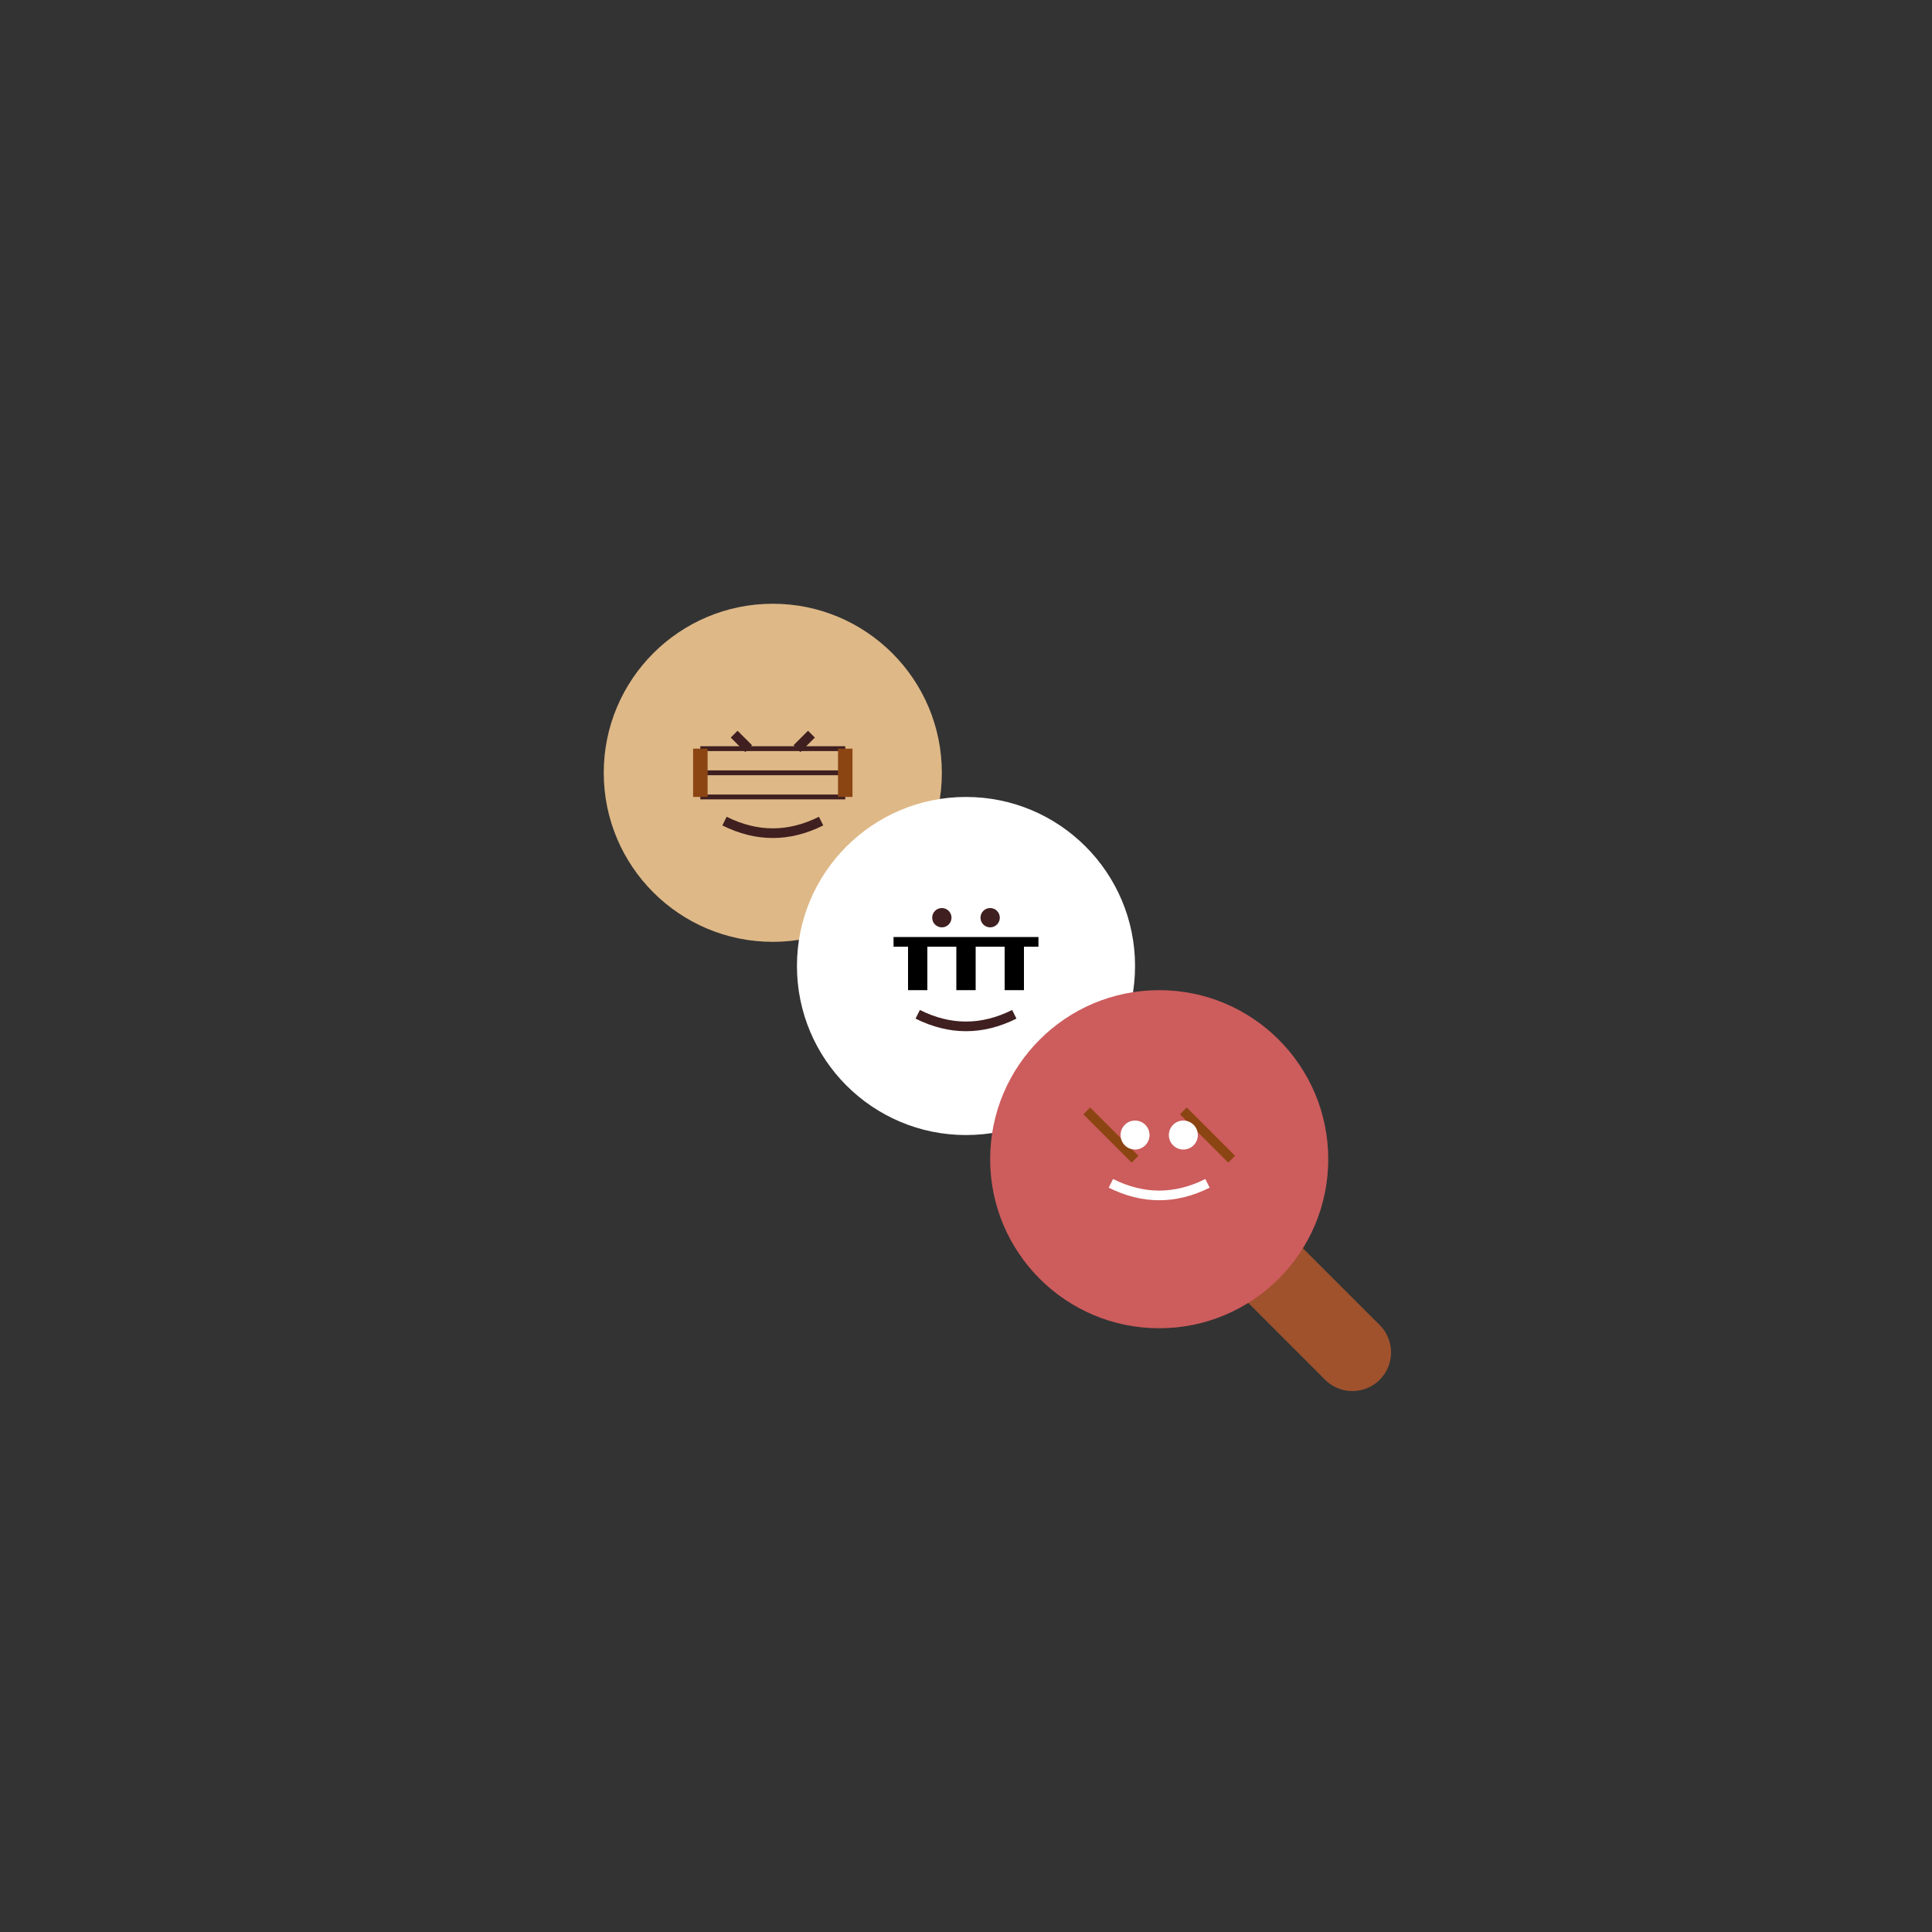 <?xml version="1.0" encoding="UTF-8"?>
<svg width="400" height="400" viewBox="0 0 400 400" fill="none" xmlns="http://www.w3.org/2000/svg">
    <rect x="0" y="0" width="400" height="400" fill="#333333" stroke="none"/>
    <!-- 대각선 막대와 손잡이 -->
    <path d="M160 160 L240 240" stroke="#A0522D" stroke-width="16" stroke-linecap="round"/>
    <path d="M240 240 L280 280" stroke="#A0522D" stroke-width="16" stroke-linecap="round"/>
    
    <!-- 상단 당고 (기타) -->
    <circle cx="160" cy="160" r="35" fill="#DEB887"/>
    <!-- 기타 줄 -->
    <path d="M145 155 L175 155" stroke="#3F1F1F" stroke-width="1"/>
    <path d="M145 160 L175 160" stroke="#3F1F1F" stroke-width="1"/>
    <path d="M145 165 L175 165" stroke="#3F1F1F" stroke-width="1"/>
    <!-- 기타 브릿지 -->
    <path d="M145 155 L145 165" stroke="#8B4513" stroke-width="3"/>
    <path d="M175 155 L175 165" stroke="#8B4513" stroke-width="3"/>
    <!-- 신나는 표정 -->
    <path d="M150 170 Q160 175 170 170" stroke="#3F1F1F" stroke-width="2"/>
    <path d="M155 155 L152 152" stroke="#3F1F1F" stroke-width="2"/>
    <path d="M165 155 L168 152" stroke="#3F1F1F" stroke-width="2"/>

    <!-- 중간 당고 (피아노) -->
    <circle cx="200" cy="200" r="35" fill="#FFFFFF"/>
    <!-- 피아노 건반 -->
    <path d="M185 195 L215 195" stroke="#000000" stroke-width="2"/>
    <path d="M190 195 L190 205" stroke="#000000" stroke-width="4"/>
    <path d="M200 195 L200 205" stroke="#000000" stroke-width="4"/>
    <path d="M210 195 L210 205" stroke="#000000" stroke-width="4"/>
    <!-- 우아한 표정 -->
    <path d="M190 210 Q200 215 210 210" stroke="#3F1F1F" stroke-width="2"/>
    <circle cx="195" cy="190" r="2" fill="#3F1F1F"/>
    <circle cx="205" cy="190" r="2" fill="#3F1F1F"/>

    <!-- 하단 당고 (드럼) -->
    <circle cx="240" cy="240" r="35" fill="#CD5C5C"/>
    <!-- 드럼 스틱 -->
    <path d="M225 230 L235 240" stroke="#8B4513" stroke-width="2"/>
    <path d="M245 230 L255 240" stroke="#8B4513" stroke-width="2"/>
    <!-- 리듬감 있는 표정 -->
    <path d="M230 245 Q240 250 250 245" stroke="#FFFFFF" stroke-width="2"/>
    <circle cx="235" cy="235" r="3" fill="#FFFFFF"/>
    <circle cx="245" cy="235" r="3" fill="#FFFFFF"/>
</svg> 